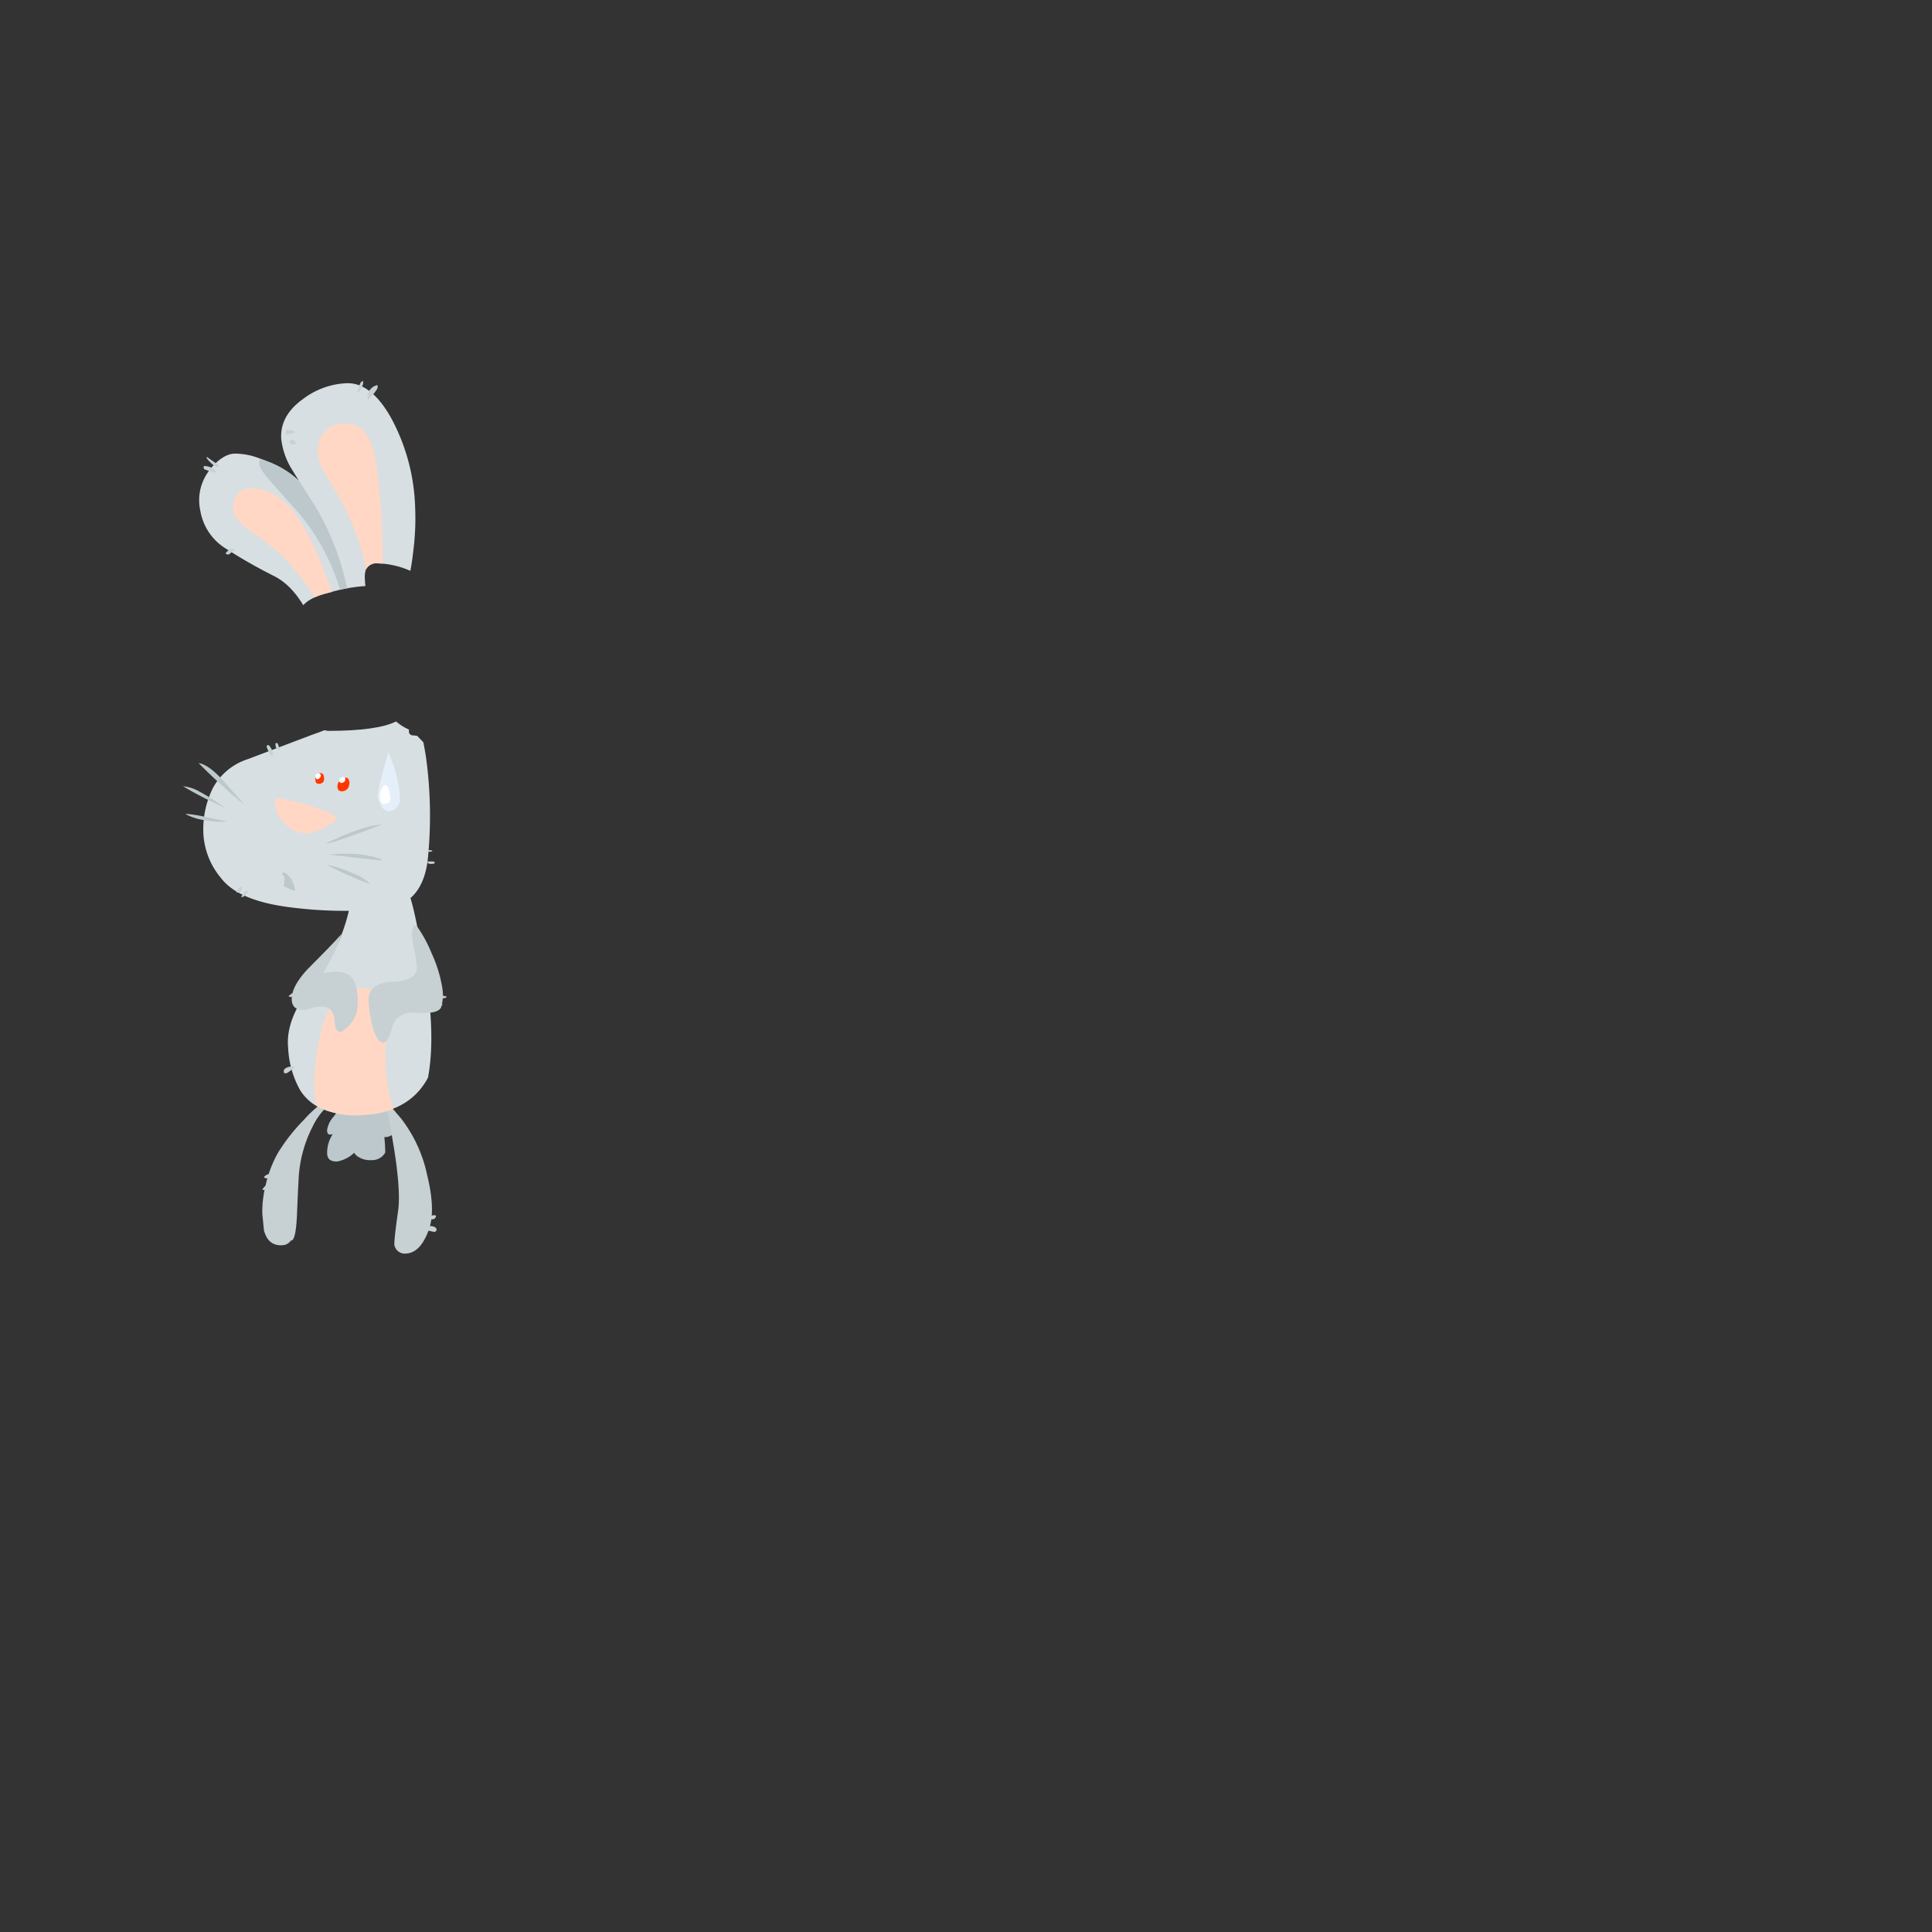 <svg xmlns="http://www.w3.org/2000/svg" xmlns:xlink="http://www.w3.org/1999/xlink" viewBox="0 0 300 300"><rect x="0" y="0" width="300" height="300" fill="#333333" stroke="none"/><defs><style>.cls-1{fill:none;}.cls-2{clip-path:url(#clip-path);}.cls-3{fill:#bcc8cc;}.cls-3,.cls-4,.cls-5,.cls-6,.cls-7,.cls-8,.cls-9{fill-rule:evenodd;}.cls-4{fill:#c7d0d3;}.cls-5{fill:#d7dfe2;}.cls-6{fill:#ffd7c4;}.cls-7{fill:#e5eff9;}.cls-8{fill:#fff;}.cls-9{fill:#ff3700;}</style><clipPath id="clip-path"><path class="cls-1" d="M26.6,57.75V197H70.92v-76.3l-6.14-6.44-.58-.07a.65.65,0,0,1-.7-.45l0-.45v0a8,8,0,0,1-2-1.26q-2.91,1.45-10.47,1.46c-1.1,0-1.83-.92-2.2-2.75a11.62,11.62,0,0,1-.15-4.15,2.28,2.28,0,0,1-3.2-1.5,7.61,7.61,0,0,1-.4-2.7c0-.53.53-1.35,1.6-2.45.19-.2.38-.38.57-.55a1.55,1.55,0,0,1-.87-.8,7.79,7.79,0,0,1,0-3Q46.6,93.06,51.2,92a25.1,25.1,0,0,1,5.54-1,10.89,10.89,0,0,1-.09-1.22,3.77,3.77,0,0,1,.15-1.3,1.79,1.79,0,0,1,1.9-1,13.31,13.31,0,0,1,5,1.15c1,.37,2.08.83,3.25,1.4a4.84,4.84,0,0,1,2.5,1.75,3.58,3.58,0,0,1,.65,2,1.43,1.43,0,0,1-.1.5c0,.37-.4,2.33-1.2,5.9a45,45,0,0,0-1.2,9.65c0,.5.18,2,.55,4.4v.15l2.77,2.16V57.75Z"/></clipPath></defs><title>Plan de travail 12</title><g id="objet01"><g class="cls-2"><path class="cls-3" d="M55,179a5.17,5.17,0,0,1-2.67,1.36c-1,0-1.48-.35-1.53-1.22a5.28,5.28,0,0,1,.88-3.05c-.43.16-.7.1-.81-.15s-.08-.42-.08-.45a4,4,0,0,1,1.08-2.17,4.14,4.14,0,0,1,3-1.88q6.49-.37,6.69,1.77c.13,1.43,0,2.35-.36,2.75a2,2,0,0,1-1.52.61,22.82,22.82,0,0,1,.14,2.4,2.31,2.31,0,0,1-2.14,1.17,3.32,3.32,0,0,1-2-.48A1.68,1.68,0,0,1,55,179"/><path class="cls-4" d="M60.27,173.3c0-.2-.12-.64-.23-1.31a1.31,1.31,0,0,0,.44-.25,19.85,19.85,0,0,1,1.93,2.11,21.63,21.63,0,0,1,3.93,8.67q1.35,5.5.22,8.52c-.87,2.32-2,3.53-3.5,3.61a1.64,1.64,0,0,1-1.83-1.4c0-.81.21-2.57.59-5.26s-.13-7.59-1.55-14.69M49.7,171.56a.2.2,0,0,0,.06.07,5.2,5.2,0,0,0,.44.38l0,.1s0,.09.12.19a10.54,10.54,0,0,0-1.76,2.61,19.81,19.81,0,0,0-2.16,7.68q-.1,1.51-.29,6.13c-.12,2.58-.41,3.88-.88,3.91h-.07l-.07.11a1.68,1.68,0,0,1-1.27.62c-1.46.09-2.41-.69-2.84-2.34-.16-1.69-.25-2.57-.25-2.64a17.09,17.09,0,0,1,.54-4.44A18.18,18.18,0,0,1,43.17,179a28.53,28.53,0,0,1,4-5.09,18.84,18.84,0,0,1,2.52-2.38"/><path class="cls-5" d="M32.37,73.17c1.37-1.74,2.7-2.66,4-2.73a10.49,10.49,0,0,1,4,.77c.36.13.74.27,1.13.43a14.55,14.55,0,0,1,4.91,3q-.63-1-1-1.62a11.35,11.35,0,0,1-1.74-4.86Q43.44,64.57,47,62a12,12,0,0,1,6.71-2.49q3.86-.22,7,5.35a31,31,0,0,1,3.75,13.86A40.29,40.29,0,0,1,64.12,86a28.17,28.17,0,0,1-1.3,6L49,98q-2.47-6.56-6.46-8.56a79,79,0,0,1-7.43-4.23,8.56,8.56,0,0,1-4-5.88,7.58,7.58,0,0,1,1.32-6.19"/><path class="cls-6" d="M53.19,78.13q-1.94-3.34-2.72-4.6a7.35,7.35,0,0,1-1.17-3.77,4.51,4.51,0,0,1,1.5-3.06q1.44-1.42,4.37-.66t3.67,9.31a117.09,117.09,0,0,1,.53,14.19c-.11,2.21-.2,3.8-.28,4.77h-.2a3.47,3.47,0,0,1-1.18.35,41.29,41.29,0,0,0-4.52-16.54m-17,.88a3.2,3.2,0,0,1,.62-2.14,2.38,2.38,0,0,1,1.85-1q3.84-.23,6.92,3.65,3.33,4.26,6.53,14.15c-.51.27-1.14.63-1.89,1.06l-.39.22A17.17,17.17,0,0,0,48,91.4a50.51,50.51,0,0,0-4.2-5.16,41.65,41.65,0,0,0-4.72-3.64Q36.26,80.67,36.17,79"/><path class="cls-3" d="M40.27,72.07a2.13,2.13,0,0,1,.1-.86c.36.13.74.27,1.13.43a14.55,14.55,0,0,1,4.91,3c.65,1,1.51,2.37,2.56,4a41.39,41.39,0,0,1,5.59,17L53.8,96a33.34,33.34,0,0,0-7.32-16.23c-.18-.22-1.67-1.87-4.45-5-1.14-1.31-1.73-2.21-1.76-2.7"/><path class="cls-5" d="M63.13,138.4q.69-.26,2.5,9.93,2.18,11.86.83,19-2.84,5.35-10,5.76t-9.84-3.78a14.85,14.85,0,0,1-1.88-6.65q-.45-4.54,4.06-10.16a27.68,27.68,0,0,0,5.76-13.1,13.82,13.82,0,0,1,3.17-.49,33.86,33.86,0,0,0,5.36-.51"/><path class="cls-6" d="M55.46,153.42c1.83-.1,3.11.39,3.84,1.48a5.25,5.25,0,0,1,.65,2.52,39.63,39.63,0,0,1,0,4.06,40.47,40.47,0,0,0,0,4.66,23.77,23.77,0,0,0,.38,3.08c.12.53.36,1.52.73,3a14.67,14.67,0,0,1-4.51.91,12.47,12.47,0,0,1-7.45-1.47l-.28-2.18a35.73,35.73,0,0,1,.74-8.06q1.6-7.71,6-8"/><path class="cls-4" d="M68.64,153.18a6.59,6.59,0,0,1-.14,3.22c-.28.71-1.51,1-3.68.86s-3.46.61-3.9,2.21-.9,2.4-1.36,2.43c-.77,0-1.38-1-1.84-3.1s-.48-3.19-.48-3.23q-.18-2.94,3.72-3.12t3.77-2.32a18.64,18.64,0,0,0-.4-2.63,20.44,20.44,0,0,1-.39-2.38,2.11,2.11,0,0,1,.06-.36l.18-.76c.08-.34.28-.38.59-.13a20.62,20.62,0,0,1,2.28,4.22,20.34,20.34,0,0,1,1.59,5.09"/><path class="cls-4" d="M55.35,153.33a10,10,0,0,1,0,4,5.59,5.59,0,0,1-1.81,2.51q-1.42,1.24-1.59-1.41t-3.11-2a9.94,9.94,0,0,0-1.39.38c-1.46.12-2.18-.47-2.15-1.78s.9-2.91,2.63-4.71q4-4,5.1-5.3a22.86,22.86,0,0,1-2,4.57l-.81,1.5,1.09-.16q3.48-.41,4,2.37"/><path class="cls-5" d="M65.05,112.4a45,45,0,0,1,1.1,5.19,66.57,66.57,0,0,1,.27,15.91q-.84,7-6.86,7.66a65.82,65.82,0,0,1-14.39-.26q-8.13-1-10.83-4.53a11.7,11.7,0,0,1-2.77-7.15,14.45,14.45,0,0,1,1.46-6.8,9.41,9.41,0,0,1,5.39-4.52l10-3.79a40.69,40.69,0,0,0,8.92-4.32,9.27,9.27,0,0,1,7.66,2.61"/><path class="cls-7" d="M62,122.64a14,14,0,0,1,.09,1.55,1.84,1.84,0,0,1-1.45,1.74q-1.34.33-2-2.34a25.74,25.74,0,0,1,.67-3.14c.43-1.66.78-2.87,1-3.62A20.89,20.89,0,0,1,62,122.64"/><path class="cls-8" d="M59.52,124.82s1.1,0,1.08-.62-.17-2.53-.88-2.26-1.08,2.81-.2,2.88"/><path class="cls-6" d="M52.18,127.07c0,.33-.47.78-1.58,1.34a8.72,8.72,0,0,1-2.35.94,4.49,4.49,0,0,1-4-1.42,5.32,5.32,0,0,1-1.52-3c-.11-.79.24-1.09,1.05-.91.54.14,1.69.41,3.45.8,3.26,1,4.93,1.75,5,2.22"/><path class="cls-9" d="M49.72,120.05c.33,0,.52.14.58.57.11.66-.11,1-.64,1.08a.57.57,0,0,1-.61-.21.81.81,0,0,1-.07-.35.73.73,0,0,1,.16-.61.65.65,0,0,1,.58-.48m2.8,2.59a2.66,2.66,0,0,1-.12-.39,1.27,1.27,0,0,1,.77-1.3c.62-.37,1-.19,1.09.54a1.82,1.82,0,0,1-.2.86,1.13,1.13,0,0,1-.77.5.78.78,0,0,1-.77-.21"/><path class="cls-8" d="M53.11,121.56a.32.32,0,0,1-.42-.33c0-.27.09-.44.42-.53s.47,0,.52.32a.54.54,0,0,1-.18.37.72.72,0,0,1-.34.17M49.37,121c-.23,0-.36-.13-.38-.43s.08-.42.38-.47a.39.39,0,0,1,.47.32.6.6,0,0,1-.14.31.93.93,0,0,1-.33.27"/><path class="cls-3" d="M44.21,136.45a.78.78,0,0,0-.39-.63c0-.44.19-.48.64-.14a3.45,3.45,0,0,1,1,1.29,4.27,4.27,0,0,1,.37,1.23c0,.24-.62,0-1.79-.64a4.47,4.47,0,0,0,.14-1.11"/><path class="cls-3" d="M59.25,128.06c-5,1.89-7.77,2.86-8.4,2.89l-.15,0-.06,0c3.81-1.82,6.65-2.79,8.55-2.9ZM31,122.94a25.5,25.5,0,0,1,2.64,1.6l1.36.95-1.16-.56a57,57,0,0,1-5.42-2.84,6.13,6.13,0,0,1,2.58.85M29.2,126.4a22.17,22.17,0,0,1,3,.52c1.62.31,2.61.52,3,.63l.12,0a10.67,10.67,0,0,1-3.29-.16,8.92,8.92,0,0,1-3.26-1Zm8.89-1.32a88.78,88.78,0,0,1-7.25-6.59c1.08.16,2.44,1.14,4.06,3s2.68,3,3.19,3.64m19.33,12v.1a32.72,32.72,0,0,1-3.28-1.31,30.25,30.25,0,0,1-3.3-1.61v0a14.66,14.66,0,0,1,3.57,1.14,7.82,7.82,0,0,1,3,1.73m1.64-3.6q-.45,0-8-.89a20.72,20.72,0,0,1,2.85-.11,15.18,15.18,0,0,1,5.43.89v0Z"/><path class="cls-4" d="M33.68,72.5c-.19,0-.53-.22-1-.7a3.3,3.3,0,0,1-.64-.76l.14-.06c.11.1.7.51,1.78,1.25v.15q.21.09-.3.12m-2-.14a2.93,2.93,0,0,1,1,.19,1.86,1.86,0,0,1,.88.6.46.46,0,0,1-.18.26,14.52,14.52,0,0,1-1.64-.55l-.11-.2Zm25.63-11.6a2,2,0,0,1,1.14-.92l.1-.06c.07,0,.11.15.12.35S58.23,61,57.22,62c-.1.14-.15,0-.17-.29a1.53,1.53,0,0,1,.3-.92m-1.86,0a5.6,5.6,0,0,0,.3-.91c.17-.48.36-.71.56-.69l.06.2a3,3,0,0,1-.71,1.49ZM44.44,67.12l0-.31a2.79,2.79,0,0,1,1.26.13l.06.15a2,2,0,0,1-1.23.32c-.06.14-.1,0-.12-.29M45.6,69a.63.63,0,0,1-.68-.46c0-.13.28-.22.74-.24l.22.38,0,.16c.18.09.1.14-.24.16m-2.35,47.52a.84.84,0,0,1-.5-.82.66.66,0,0,1,0-.31l.3,0a3,3,0,0,1,.3,1ZM35.53,86.11a.81.81,0,0,1-.51-.17,1.66,1.66,0,0,1,.66-.59.79.79,0,0,1,.65-.13l.15.09Zm6.9,31c0,.1-.12.17-.29.21a3,3,0,0,1-.44-.67,3,3,0,0,1-.29-.69c0-.2,0-.3,0-.3v.1l.3-.07a2.4,2.4,0,0,1,.68,1.42m-5.56,21.5-.16-.14c.31-.48.57-.73.81-.74l0-.11s.06.1.07.3a.7.7,0,0,1-.76.69m1.7-.09a1.72,1.72,0,0,1-.38.47,1.26,1.26,0,0,1-.53.33l-.11-.09a2,2,0,0,1,.42-.58,2.06,2.06,0,0,1,.43-.42Zm6.29,16.16a2.94,2.94,0,0,0,.53-.43l.35,0c.27,0,.42.06.46.12l-.93.45a.58.58,0,0,1-.41-.17m-.25,12-.35,0c-.07,0-.11-.14-.12-.34s.19-.46.62-.59a2,2,0,0,1,1-.1l.06.09a6.16,6.16,0,0,1-1.2.92m21.64-34.41.19-.21.35,0c.24,0,.37.06.41.13s-.18.11-.44.12a.79.79,0,0,1-.51-.07m.19,1.59a7.57,7.57,0,0,1,1,0l.1.09c.08.17,0,.26-.38.27s-.56,0-.66-.16Zm-21,21.51a1.7,1.7,0,0,1,1.19-.33l0,.1c-.45.2-.75.33-.87.4s-.33-.08-.37-.17m8.75-3.72.11.15a11.72,11.72,0,0,1-1.4.88,1.82,1.82,0,0,1,.47-.53,2,2,0,0,1,.82-.5M68.73,156a.93.93,0,0,1-.49.23,4.05,4.05,0,0,1-.59-.72c0-.14.14-.21.34-.22l.63.56ZM69,155a2.79,2.79,0,0,1-.86-.1c.16-.11.22-.21.18-.31s.35,0,1,.14l0,.15Zm-1.3,33.83a.59.59,0,0,1-.13.31q-.13.25-1,.21c-.18.24-.29.2-.31-.14s.43-.47,1.32-.52Zm0,1.86.12.29c-.12.21-.25.31-.38.32l-1.07-.24c-.06.18-.09.09-.11-.24s.14-.38.47-.43a1.39,1.39,0,0,1,1,.3m-25.14-6.81c-1,.59-1.51.89-1.55.89q-.3,0-.3,0l0-.05a1.77,1.77,0,0,1,1.7-.95Zm-.17-1.24a.71.71,0,0,1-.25,0,1.07,1.07,0,0,1-.58.31,1,1,0,0,1-.4,0l-.21-.19a1.49,1.49,0,0,1,1.52-.44l-.26.29Z"/></g></g></svg>